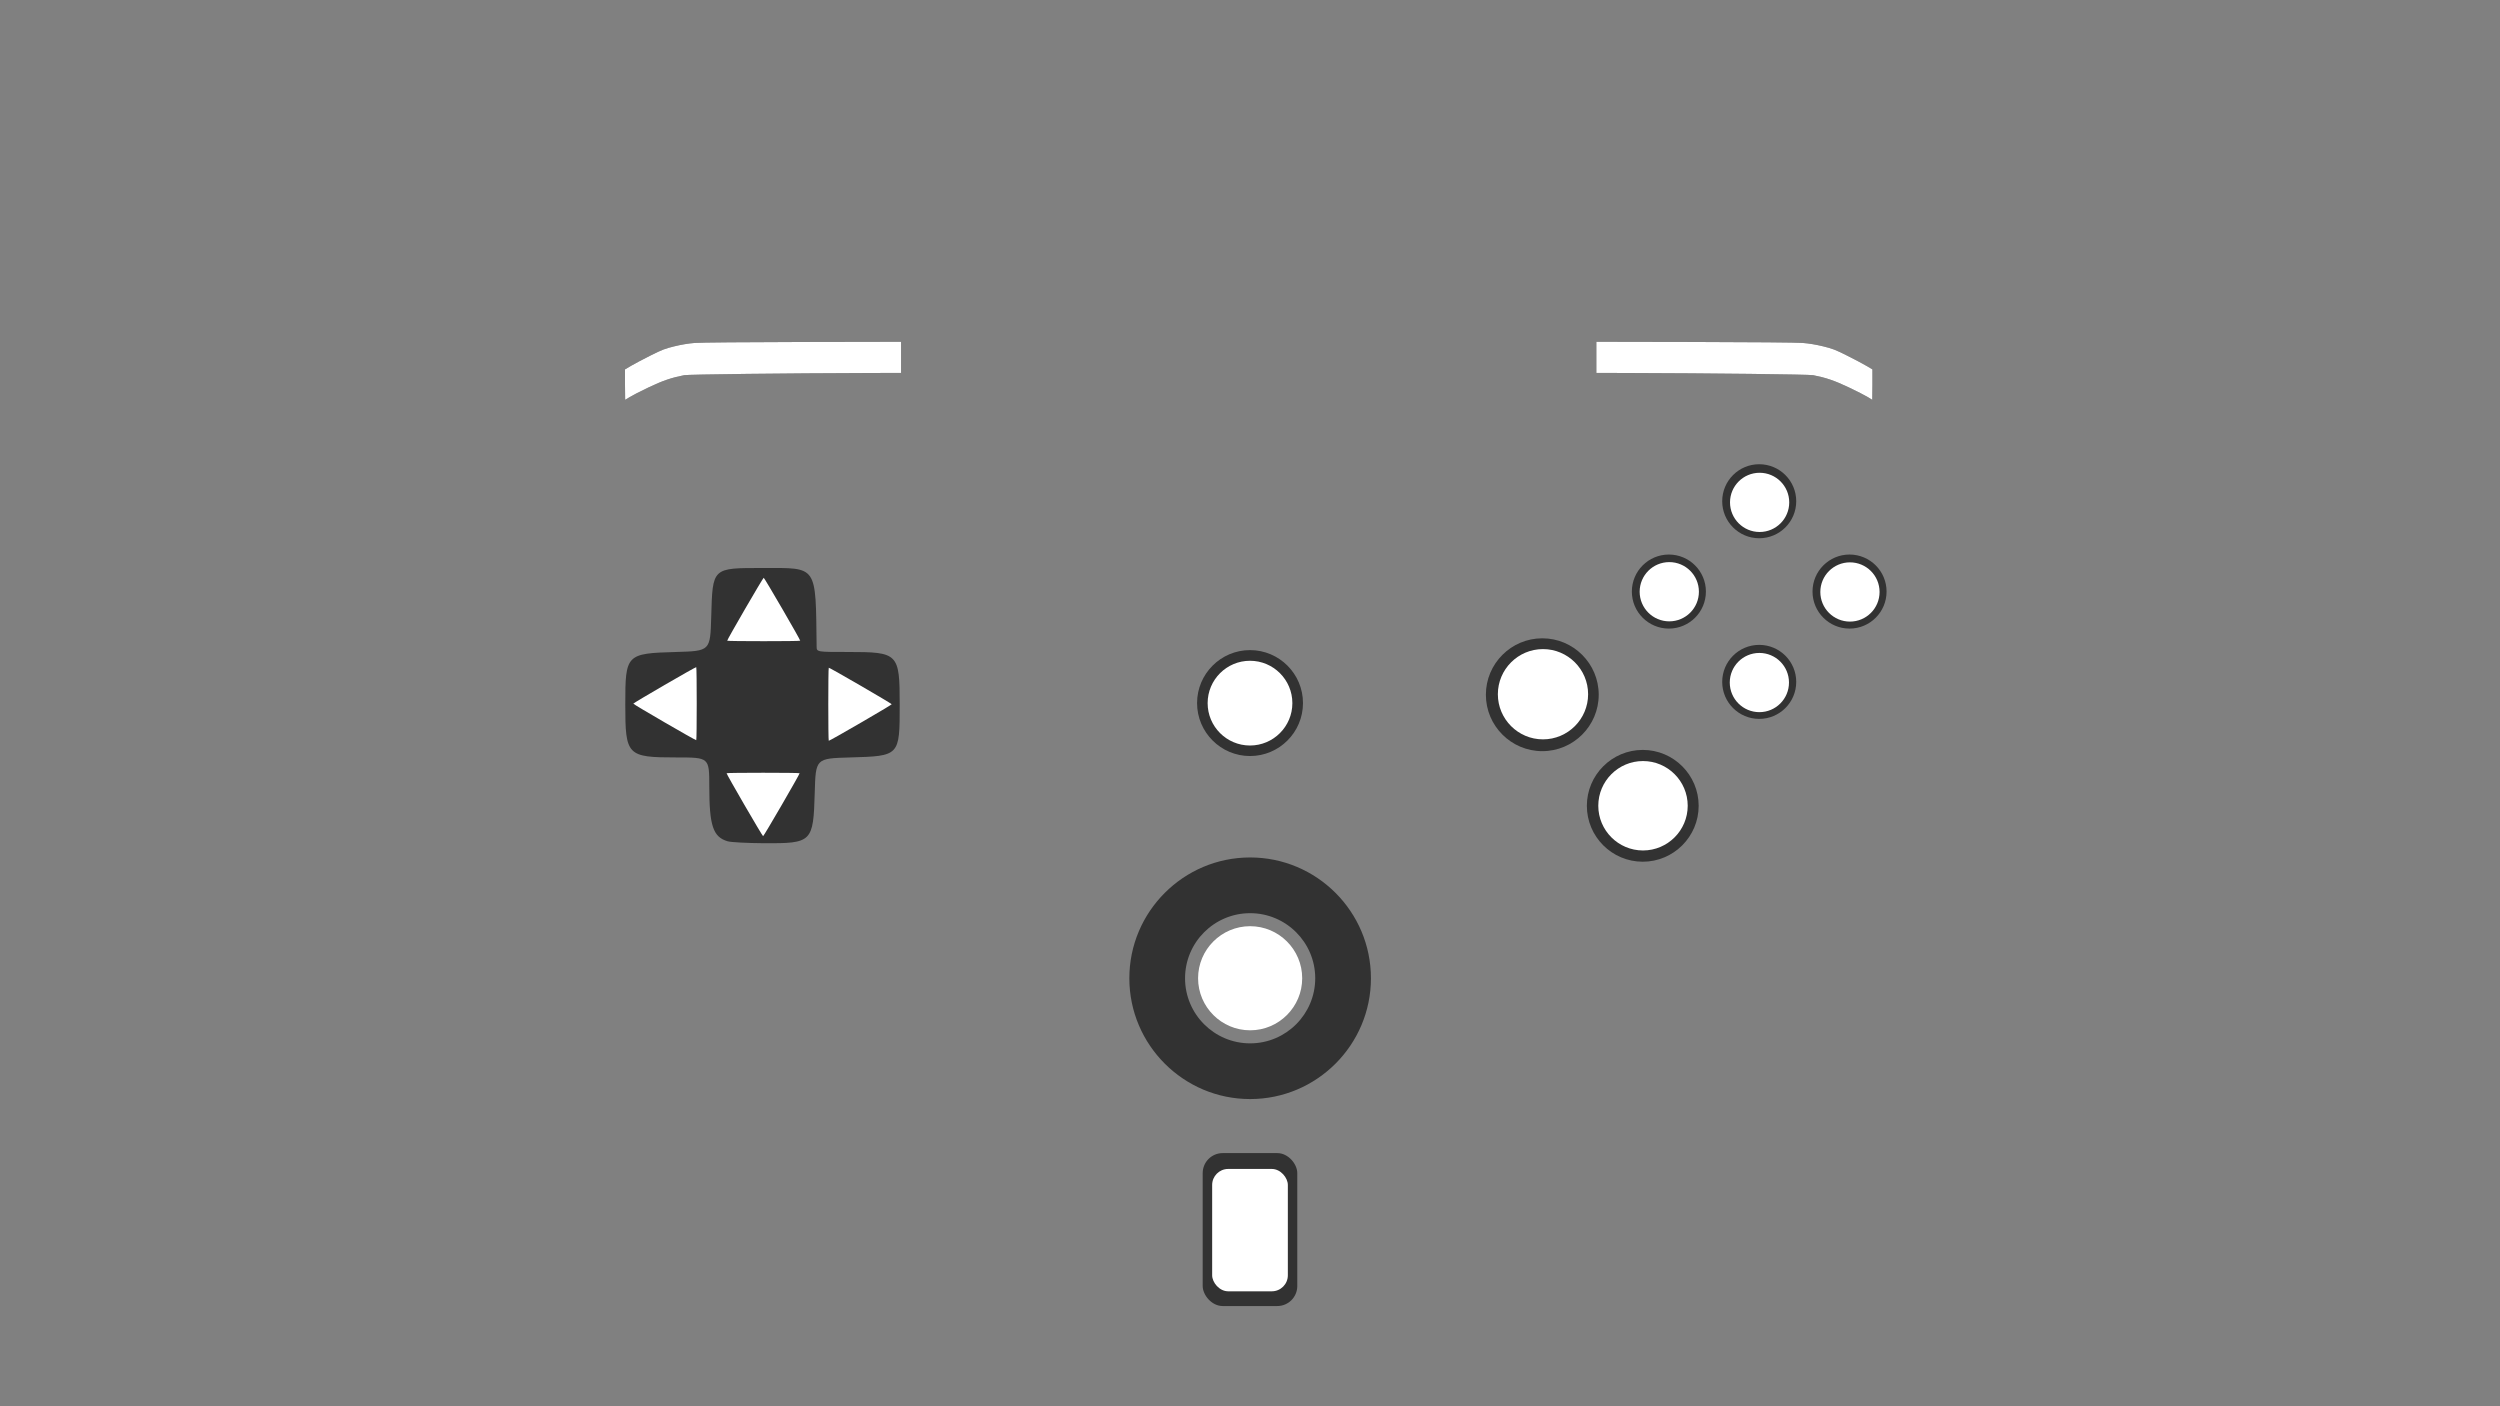 <?xml version="1.0" encoding="UTF-8" standalone="no"?>
<!-- Created with Inkscape (http://www.inkscape.org/) -->

<svg
   width="1280"
   height="720"
   viewBox="0 0 1280 720"
   version="1.1"
   id="svg1"
   xml:space="preserve"
   inkscape:version="1.4.2 (f4327f4, 2025-05-13)"
   sodipodi:docname="N64-controller.svg"
   inkscape:export-filename="png\pressed\C-right.png"
   inkscape:export-xdpi="96"
   inkscape:export-ydpi="96"
   xmlns:inkscape="http://www.inkscape.org/namespaces/inkscape"
   xmlns:sodipodi="http://sodipodi.sourceforge.net/DTD/sodipodi-0.dtd"
   xmlns="http://www.w3.org/2000/svg"
   xmlns:svg="http://www.w3.org/2000/svg"><rect x="0" y="0" width="1280" height="720" fill="#808080" stroke="none"/><sodipodi:namedview
     id="namedview1"
     pagecolor="#505050"
     bordercolor="#eeeeee"
     borderopacity="1"
     inkscape:showpageshadow="0"
     inkscape:pageopacity="0"
     inkscape:pagecheckerboard="true"
     inkscape:deskcolor="#505050"
     inkscape:document-units="px"
     inkscape:zoom="1.4142136"
     inkscape:cx="557.20014"
     inkscape:cy="239.00209"
     inkscape:window-width="2560"
     inkscape:window-height="1369"
     inkscape:window-x="-8"
     inkscape:window-y="-8"
     inkscape:window-maximized="1"
     inkscape:current-layer="layer7"
     showgrid="false"
     showguides="true"
     inkscape:export-bgcolor="#ffffff00"><inkscape:grid
       id="grid36"
       units="px"
       originx="0"
       originy="0"
       spacingx="1"
       spacingy="1"
       empcolor="#0099e5"
       empopacity="0.302"
       color="#0099e5"
       opacity="0.149"
       empspacing="5"
       enabled="true"
       visible="false" /><sodipodi:guide
       position="640,360"
       orientation="0,1"
       id="guide1"
       inkscape:locked="false"
       inkscape:label=""
       inkscape:color="rgb(0,134,229)" /><sodipodi:guide
       position="640,360"
       orientation="-1,0"
       id="guide2"
       inkscape:locked="false"
       inkscape:label=""
       inkscape:color="rgb(0,134,229)" /></sodipodi:namedview><defs
     id="defs1" /><path
     d="M 535.017,94.319 V 76.351 C 498.082,47.403 414.734,45.904 414.734,45.904 l -4.485,-6.983 C 358.822,7.77 294.703,9.93 293.516,9.973 292.335,9.93 228.209,7.77 176.789,38.92 l -4.492,6.989 c 0,0 -83.348,1.5 -120.282,30.447 v 17.969 c 0,0 -41.09,36.267 -41.09,81.518 0,45.251 -30.612,188.325 10.649,266.844 41.255,78.514 77.853,-61.23 81.849,-87.18 3.997,-25.948 17.968,-57.895 26.616,-62.552 0,0 76.524,-5.325 79.854,54.565 3.323,59.854 24.927,226.703 83.569,229.567 v 0.013 c 0.019,0 0.036,-0.007 0.055,-0.007 0.019,0 0.037,0.007 0.056,0.007 v -0.013 c 58.641,-2.87 80.245,-169.72 83.568,-229.567 3.329,-59.89 79.854,-54.565 79.854,-54.565 8.653,4.657 22.626,36.597 26.616,62.552 3.99,25.955 40.594,165.699 81.849,87.174 41.255,-78.526 10.648,-221.593 10.648,-266.844 0.005,-45.251 -41.091,-81.518 -41.091,-81.518 z m -373.969,98.483 c 0,4.988 -4.058,9.052 -9.051,9.052 H 130.1 v 21.891 c 0,4.988 -4.058,9.051 -9.051,9.051 h -15.967 c -4.988,0 -9.051,-4.058 -9.051,-9.051 V 201.854 H 74.132 c -4.988,0 -9.052,-4.064 -9.052,-9.052 v -15.967 c 0,-4.988 4.058,-9.052 9.052,-9.052 H 96.03 v -21.891 c 0,-4.988 4.057,-9.051 9.051,-9.051 h 15.967 c 4.988,0 9.051,4.057 9.051,9.051 v 21.891 h 21.897 c 4.988,0 9.051,4.058 9.051,9.052 v 15.967 z m 324.176,-78.085 c 11.047,0 20.031,8.984 20.031,20.024 0,11.041 -8.984,20.025 -20.031,20.025 -11.04,0 -20.024,-8.984 -20.024,-20.025 0,-11.04 8.977,-20.024 20.024,-20.024 z m -33.941,33.935 c 11.047,0 20.031,8.984 20.031,20.024 0,11.04 -8.984,20.031 -20.031,20.031 -11.04,0 -20.024,-8.99 -20.024,-20.031 0,-11.041 8.984,-20.024 20.024,-20.024 z M 293.516,388.066 c -34.651,0 -62.84,-28.188 -62.84,-62.84 0,-34.652 28.188,-62.847 62.84,-62.847 34.651,0 62.839,28.188 62.839,62.847 10e-4,34.652 -28.188,62.84 -62.839,62.84 z M 267.5,211.101 c 0,-14.345 11.671,-26.016 26.016,-26.016 14.345,0 26.016,11.671 26.016,26.016 0,14.352 -11.671,26.022 -26.016,26.022 -14.345,0 -26.016,-11.671 -26.016,-26.022 z M 371.839,85.353 c -2.105,7.411 -8.403,12.656 -16.543,13.746 -0.752,0.098 -1.512,0.165 -2.271,0.251 -39.663,0 -79.32,0 -118.984,0 -0.496,-0.055 -0.991,-0.11 -1.487,-0.159 -2.834,-0.282 -5.539,-1.028 -8.036,-2.405 -5.587,-3.084 -8.886,-7.791 -9.859,-14.113 -0.104,-0.685 -0.159,-1.383 -0.239,-2.075 0,-0.477 0,-0.948 0,-1.426 0.08,-0.704 0.141,-1.414 0.239,-2.111 0.716,-4.902 2.962,-8.972 6.799,-12.105 3.929,-3.213 8.519,-4.584 13.531,-4.584 39.027,-0.012 78.048,-0.006 117.075,-0.006 2.051,0 4.07,0.251 6.053,0.789 11.128,3.004 16.647,13.892 13.722,24.198 z m 4.517,120.76 c 0,-14.345 11.671,-26.016 26.016,-26.016 14.346,0 26.017,11.671 26.017,26.016 0,14.352 -11.671,26.022 -26.017,26.022 -14.345,0 -26.016,-11.677 -26.016,-26.022 z m 63.947,67.938 c -14.345,0 -26.016,-11.671 -26.016,-26.016 0,-14.345 11.671,-26.016 26.016,-26.016 14.346,0 26.017,11.671 26.017,26.016 0,14.345 -11.671,26.016 -26.017,26.016 z m 44.921,-51.402 c -11.04,0 -20.024,-8.984 -20.024,-20.024 0,-11.04 8.984,-20.025 20.024,-20.025 11.047,0 20.031,8.984 20.031,20.025 0,11.041 -8.99,20.024 -20.031,20.024 z m 33.936,-33.935 c -11.04,0 -20.024,-8.99 -20.024,-20.031 0,-11.041 8.984,-20.025 20.024,-20.025 11.047,0 20.031,8.984 20.031,20.025 0,11.041 -8.984,20.031 -20.031,20.031 z"
     id="path4"
     style="display:none;fill:#000000"
     inkscape:label="controller-outline"
     transform="matrix(1.363,0,0,1.363,239.458,73)" /><g
     inkscape:label="Unpressed"
     inkscape:groupmode="layer"
     id="layer1"
     style="display:inline"><g
       inkscape:groupmode="layer"
       id="layer2"
       inkscape:label="D-Pad"><path
         style="fill:#323232;fill-opacity:1"
         d="m 372.594,430.747 c -7.518,-2.185 -9.432,-7.898 -9.439,-28.182 -0.006,-14.75 -0.006,-14.75 -16.756,-14.754 -25.355,-0.006 -26.25,-0.926 -26.25,-26.996 0,-25.885 0.372,-26.271 25.951,-27 17.549,-0.5 17.549,-0.5 18.049,-18 0.725,-25.375 0.328,-25 26.5,-25 28.178,0 26.938,-1.816 27.466,40.25 0.035,2.75 0.035,2.75 16.133,2.75 25.755,0 26.401,0.66 26.401,27 0,26.348 0.074,26.269 -25.5,27 -17.5,0.5 -17.5,0.5 -18,18 -0.728,25.469 -1.322,26.057 -26.218,25.91 -8.405,-0.05 -16.657,-0.49 -18.337,-0.978 z"
         id="path33"
         inkscape:label="D-pad" /></g><g
       inkscape:groupmode="layer"
       id="layer4"
       inkscape:label="Buttons"><rect
         style="font-variation-settings:normal;display:inline;opacity:1;vector-effect:none;fill:#323232;fill-opacity:1;stroke-width:1.438;stroke-linecap:butt;stroke-linejoin:miter;stroke-miterlimit:4;stroke-dasharray:none;stroke-dashoffset:0;stroke-opacity:1;-inkscape-stroke:none"
         id="rect4"
         width="48.437"
         height="78.312"
         x="615.777"
         y="590.383"
         ry="10.253"
         inkscape:label="Z" /><path
         d="m 403.669,186.217 c -11.688,0 -21.193,9.505 -21.193,21.193 0,11.688 9.505,21.199 21.193,21.199 11.682,0 21.193,-9.511 21.193,-21.199 0,-11.688 -9.505,-21.193 -21.193,-21.193 z"
         id="path1"
         style="display:inline;fill:#323232;fill-opacity:1;stroke-width:1.065"
         inkscape:label="B"
         transform="matrix(1.363,0,0,1.363,239.458,73)" /><path
         d="m 441.406,228.139 c -11.581,0 -20.999,9.417 -20.999,20.999 0,11.581 9.417,20.999 20.999,20.999 11.576,0 20.999,-9.417 20.999,-20.999 0,-11.581 -9.416,-20.999 -20.999,-20.999 z"
         id="path3"
         style="font-variation-settings:normal;display:inline;opacity:1;vector-effect:none;fill:#323232;fill-opacity:1;stroke-width:1.055;stroke-linecap:butt;stroke-linejoin:miter;stroke-miterlimit:4;stroke-dasharray:none;stroke-dashoffset:0;stroke-opacity:1;-inkscape-stroke:none;stop-color:#000000;stop-opacity:1"
         inkscape:label="A"
         transform="matrix(1.363,0,0,1.363,239.458,73)" /><path
         d="m 667.128,359.969 c 0,-14.954 -12.16,-27.114 -27.114,-27.114 -14.954,0 -27.114,12.16 -27.114,27.114 0,14.954 12.16,27.122 27.114,27.122 14.955,0 27.114,-12.168 27.114,-27.122 z"
         id="path10"
         inkscape:label="start"
         style="display:inline;fill:#323232;fill-opacity:1;stroke-width:1.363" /><path
         style="display:inline;fill:#323232;fill-opacity:1;stroke:none;stroke-width:0.345;stroke-opacity:1"
         d="m 956.246,203.274 c -1.244,-0.783 -5.598,-3.008 -9.677,-4.944 -7.269,-3.45 -11.703,-4.969 -18.205,-6.237 -2.104,-0.41 -52.663,-1.006 -94.914,-1.119 l -16.117,-0.043 v -7.966 l -1e-4,-7.966 50.318,0.097 c 29.096,0.056 52.424,0.263 55.311,0.491 3.261,0.257 6.891,0.86 10.461,1.736 4.871,1.196 6.201,1.709 12.193,4.707 3.699,1.851 8.151,4.206 9.893,5.234 l 3.167,1.868 v 7.783 c 0,4.28 -0.038,7.782 -0.084,7.782 -0.046,0 -1.102,-0.641 -2.346,-1.425 z"
         id="path3-7"
         inkscape:label="R" /><path
         style="display:inline;fill:#323232;fill-opacity:1;stroke:none;stroke-width:0.345;stroke-opacity:1"
         d="m 322.43,203.274 c 1.244,-0.783 5.598,-3.008 9.677,-4.944 7.269,-3.45 11.703,-4.969 18.205,-6.237 2.104,-0.41 52.663,-1.006 94.914,-1.119 l 16.117,-0.043 4e-5,-7.966 4e-5,-7.966 -50.317,0.097 c -29.096,0.056 -52.424,0.263 -55.311,0.491 -3.261,0.257 -6.891,0.86 -10.461,1.736 -4.871,1.196 -6.201,1.709 -12.193,4.707 -3.699,1.851 -8.151,4.206 -9.893,5.234 L 320,189.134 v 7.783 c 0,4.28 0.037,7.782 0.084,7.782 0.046,0 1.102,-0.641 2.346,-1.425 z"
         id="path3-7-4"
         inkscape:label="L" /></g><g
       inkscape:groupmode="layer"
       id="layer8"
       inkscape:label="C-buttons"><circle
         cx="900.719"
         cy="349.127"
         r="18.95"
         id="circle5-6"
         inkscape:label="C-down"
         style="display:inline;fill:#323232;fill-opacity:1;stroke-width:1.363" /><circle
         cx="946.966"
         cy="302.88"
         r="18.958"
         id="circle6-8"
         inkscape:label="C-right"
         style="display:inline;fill:#323232;fill-opacity:1;stroke-width:1.363" /><circle
         cx="854.464"
         cy="302.88"
         r="18.958"
         id="circle7-5"
         inkscape:label="C-left"
         style="display:inline;fill:#323232;fill-opacity:1;stroke-width:1.363" /><circle
         cx="900.719"
         cy="256.634"
         r="18.95"
         id="circle8-7"
         inkscape:label="C-up"
         style="display:inline;fill:#323232;fill-opacity:1;stroke-width:1.363" /></g><g
       style="display:inline;fill:#000000"
       id="g1"
       transform="matrix(1.363,0,0,1.363,242.994,80.071)"
       inkscape:label="joystick"><path
         d="m 291.327,263.35 c -25.018,0 -45.376,20.358 -45.376,45.381 0,25.023 20.358,45.377 45.376,45.377 25.018,0 45.376,-20.353 45.376,-45.377 0,-25.024 -20.354,-45.381 -45.376,-45.381 z m 0,69.832 c -13.483,0 -24.45,-10.967 -24.45,-24.45 0,-13.483 10.966,-24.45 24.45,-24.45 13.483,0 24.45,10.967 24.45,24.45 0,13.483 -10.967,24.45 -24.45,24.45 z"
         id="path6"
         style="display:inline;fill:#323232;fill-opacity:1;stroke-width:0.8"
         inkscape:label="joy-range" /></g></g><g
     inkscape:groupmode="layer"
     id="layer3"
     inkscape:label="Pressed"
     style="display:inline"><g
       inkscape:groupmode="layer"
       id="layer5"
       inkscape:label="Buttons Pressed"
       style="display:inline"><rect
         style="font-variation-settings:normal;display:inline;vector-effect:none;fill:#ffffff;fill-opacity:1;stroke-width:1.151;stroke-linecap:butt;stroke-linejoin:miter;stroke-miterlimit:4;stroke-dasharray:none;stroke-dashoffset:0;stroke-opacity:1;-inkscape-stroke:none"
         id="rect4-2"
         width="38.749"
         height="62.65"
         x="620.627"
         y="598.499"
         ry="8.202"
         inkscape:label="Z-in" /><path
         d="m 790.007,332.338 c -12.743,0 -23.105,10.362 -23.105,23.105 0,12.743 10.362,23.112 23.105,23.112 12.736,0 23.105,-10.369 23.105,-23.112 0,-12.743 -10.362,-23.105 -23.105,-23.105 z"
         id="path1-1"
         style="display:inline;fill:#ffffff;fill-opacity:1;stroke-width:1.161"
         inkscape:label="B-in" /><path
         d="m 841.217,389.657 c -12.626,0 -22.893,10.267 -22.893,22.893 0,12.626 10.267,22.893 22.893,22.893 12.62,0 22.893,-10.267 22.893,-22.893 0,-12.626 -10.266,-22.893 -22.893,-22.893 z"
         id="path3-2"
         style="font-variation-settings:normal;display:inline;vector-effect:none;fill:#ffffff;fill-opacity:1;stroke-width:1.151;stroke-linecap:butt;stroke-linejoin:miter;stroke-miterlimit:4;stroke-dasharray:none;stroke-dashoffset:0;stroke-opacity:1;-inkscape-stroke:none;stop-color:#000000"
         inkscape:label="A-in" /><path
         d="m 661.693,360.006 c 0,-11.963 -9.728,-21.691 -21.691,-21.691 -11.963,0 -21.691,9.728 -21.691,21.691 0,11.963 9.728,21.698 21.691,21.698 11.964,0 21.691,-9.735 21.691,-21.698 z"
         id="path10-8"
         inkscape:label="start-in"
         style="display:inline;fill:#ffffff;stroke-width:1.09" /><path
         style="display:inline;fill:#ffffff;fill-opacity:1;stroke:none;stroke-width:0.345;stroke-opacity:1"
         d="m 956.246,203.274 c -1.244,-0.783 -5.598,-3.008 -9.677,-4.944 -7.269,-3.45 -11.703,-4.969 -18.205,-6.237 -2.104,-0.41 -52.663,-1.006 -94.914,-1.119 l -16.117,-0.043 v -7.966 l -1e-4,-7.966 50.318,0.097 c 29.096,0.056 52.424,0.263 55.311,0.491 3.261,0.257 6.891,0.86 10.461,1.736 4.871,1.196 6.201,1.709 12.193,4.707 3.699,1.851 8.151,4.206 9.893,5.234 l 3.167,1.868 v 7.783 c 0,4.28 -0.038,7.782 -0.084,7.782 -0.046,0 -1.102,-0.641 -2.346,-1.425 z"
         id="path3-7-8"
         inkscape:label="R-in" /><path
         style="display:inline;fill:#ffffff;fill-opacity:1;stroke:none;stroke-width:0.345;stroke-opacity:1"
         d="m 322.43,203.274 c 1.244,-0.783 5.598,-3.008 9.677,-4.944 7.269,-3.45 11.703,-4.969 18.205,-6.237 2.104,-0.41 52.663,-1.006 94.914,-1.119 l 16.117,-0.043 4e-5,-7.966 4e-5,-7.966 -50.317,0.097 c -29.096,0.056 -52.424,0.263 -55.311,0.491 -3.261,0.257 -6.891,0.86 -10.461,1.736 -4.871,1.196 -6.201,1.709 -12.193,4.707 -3.699,1.851 -8.151,4.206 -9.893,5.234 L 320,189.134 v 7.783 c 0,4.28 0.037,7.782 0.084,7.782 0.046,0 1.102,-0.641 2.346,-1.425 z"
         id="path3-7-4-7"
         inkscape:label="L-in" /></g><g
       inkscape:groupmode="layer"
       id="layer7"
       inkscape:label="C-buttons Pressed"><circle
         cx="900.801"
         cy="349.463"
         r="15.16"
         id="circle5"
         inkscape:label="C-down-in"
         style="display:inline;fill:#ffffff;fill-opacity:1;stroke-width:1.09" /><circle
         cx="947.174"
         cy="303.091"
         r="15.166"
         id="circle6"
         inkscape:label="C-right-in"
         style="display:inline;fill:#ffffff;fill-opacity:1;stroke-width:1.09" /><circle
         cx="854.672"
         cy="302.966"
         r="15.166"
         id="circle7"
         inkscape:label="C-left-in"
         style="display:inline;fill:#ffffff;fill-opacity:1;stroke-width:1.09" /><circle
         cx="900.926"
         cy="257.219"
         r="15.16"
         id="circle8"
         inkscape:label="C-up-in"
         style="display:inline;fill:#ffffff;fill-opacity:1;stroke-width:1.09" /></g><g
       inkscape:groupmode="layer"
       id="layer6"
       inkscape:label="D-Pad Pressed"
       style="display:inline"><path
         sodipodi:type="star"
         style="display:inline;fill:#ffffff;fill-opacity:1"
         id="path36"
         inkscape:flatsided="true"
         sodipodi:sides="3"
         sodipodi:cx="442.64886"
         sodipodi:cy="362.92255"
         sodipodi:r1="25.456457"
         sodipodi:r2="12.728229"
         sodipodi:arg1="-1.5707963"
         sodipodi:arg2="-0.52359878"
         inkscape:rounded="0.01"
         inkscape:randomized="0"
         d="m 442.649,337.466 c 0.441,0 22.266,37.803 22.046,38.185 -0.22,0.382 -43.871,0.382 -44.092,-10e-6 -0.22,-0.382 21.605,-38.185 22.046,-38.185 z"
         inkscape:transform-center-y="-5.2490162"
         transform="matrix(0.848,0,0,0.844,15.647,10.996)"
         inkscape:label="up" /><path
         sodipodi:type="star"
         style="display:inline;fill:#ffffff;fill-opacity:1"
         id="path36-6"
         inkscape:flatsided="true"
         sodipodi:sides="3"
         sodipodi:cx="442.64886"
         sodipodi:cy="362.92255"
         sodipodi:r1="25.456457"
         sodipodi:r2="12.728229"
         sodipodi:arg1="-1.5707963"
         sodipodi:arg2="-0.52359878"
         inkscape:rounded="0.01"
         inkscape:randomized="0"
         d="m 442.649,337.466 c 0.441,0 22.266,37.803 22.046,38.185 -0.22,0.382 -43.871,0.382 -44.092,-10e-6 -0.22,-0.382 21.605,-38.185 22.046,-38.185 z"
         transform="matrix(0,0.848,-0.844,0,741.377,-14.787)"
         inkscape:transform-center-x="-5.2490211"
         inkscape:label="right" /><path
         sodipodi:type="star"
         style="display:inline;fill:#ffffff;fill-opacity:1"
         id="path36-6-7-1"
         inkscape:flatsided="true"
         sodipodi:sides="3"
         sodipodi:cx="442.64886"
         sodipodi:cy="362.92255"
         sodipodi:r1="25.456457"
         sodipodi:r2="12.728229"
         sodipodi:arg1="-1.5707963"
         sodipodi:arg2="-0.52359878"
         inkscape:rounded="0.01"
         inkscape:randomized="0"
         d="m 442.649,337.466 c 0.441,0 22.266,37.803 22.046,38.185 -0.22,0.382 -43.871,0.382 -44.092,-10e-6 -0.22,-0.382 21.605,-38.185 22.046,-38.185 z"
         transform="matrix(0,-0.848,0.844,0,39.43,735.643)"
         inkscape:transform-center-y="2.7021691e-06"
         inkscape:transform-center-x="5.2490231"
         inkscape:label="left" /><path
         sodipodi:type="star"
         style="display:inline;fill:#ffffff;fill-opacity:1"
         id="path36-6-7"
         inkscape:flatsided="true"
         sodipodi:sides="3"
         sodipodi:cx="442.64886"
         sodipodi:cy="362.92255"
         sodipodi:r1="25.456457"
         sodipodi:r2="12.728229"
         sodipodi:arg1="-1.5707963"
         sodipodi:arg2="-0.52359878"
         inkscape:rounded="0.01"
         inkscape:randomized="0"
         d="m 442.649,337.466 c 0.441,0 22.266,37.803 22.046,38.185 -0.22,0.382 -43.871,0.382 -44.092,-10e-6 -0.22,-0.382 21.605,-38.185 22.046,-38.185 z"
         transform="matrix(-0.848,0,0,-0.844,766.077,712.943)"
         inkscape:transform-center-y="5.2490231"
         inkscape:label="down" /></g><g
       inkscape:groupmode="layer"
       id="layer9"
       inkscape:label="joystick"
       style="display:inline"><path
         d="m 291.327,289.171 c -10.781,0 -19.554,8.774 -19.554,19.554 0,10.781 8.774,19.554 19.554,19.554 10.781,0 19.554,-8.774 19.554,-19.554 0,-10.781 -8.774,-19.554 -19.554,-19.554 z"
         id="path7"
         inkscape:label="joy-stick"
         style="display:inline;fill:#ffffff;stroke-width:0.8"
         transform="matrix(1.363,0,0,1.363,242.994,80.071)" /></g></g></svg>
